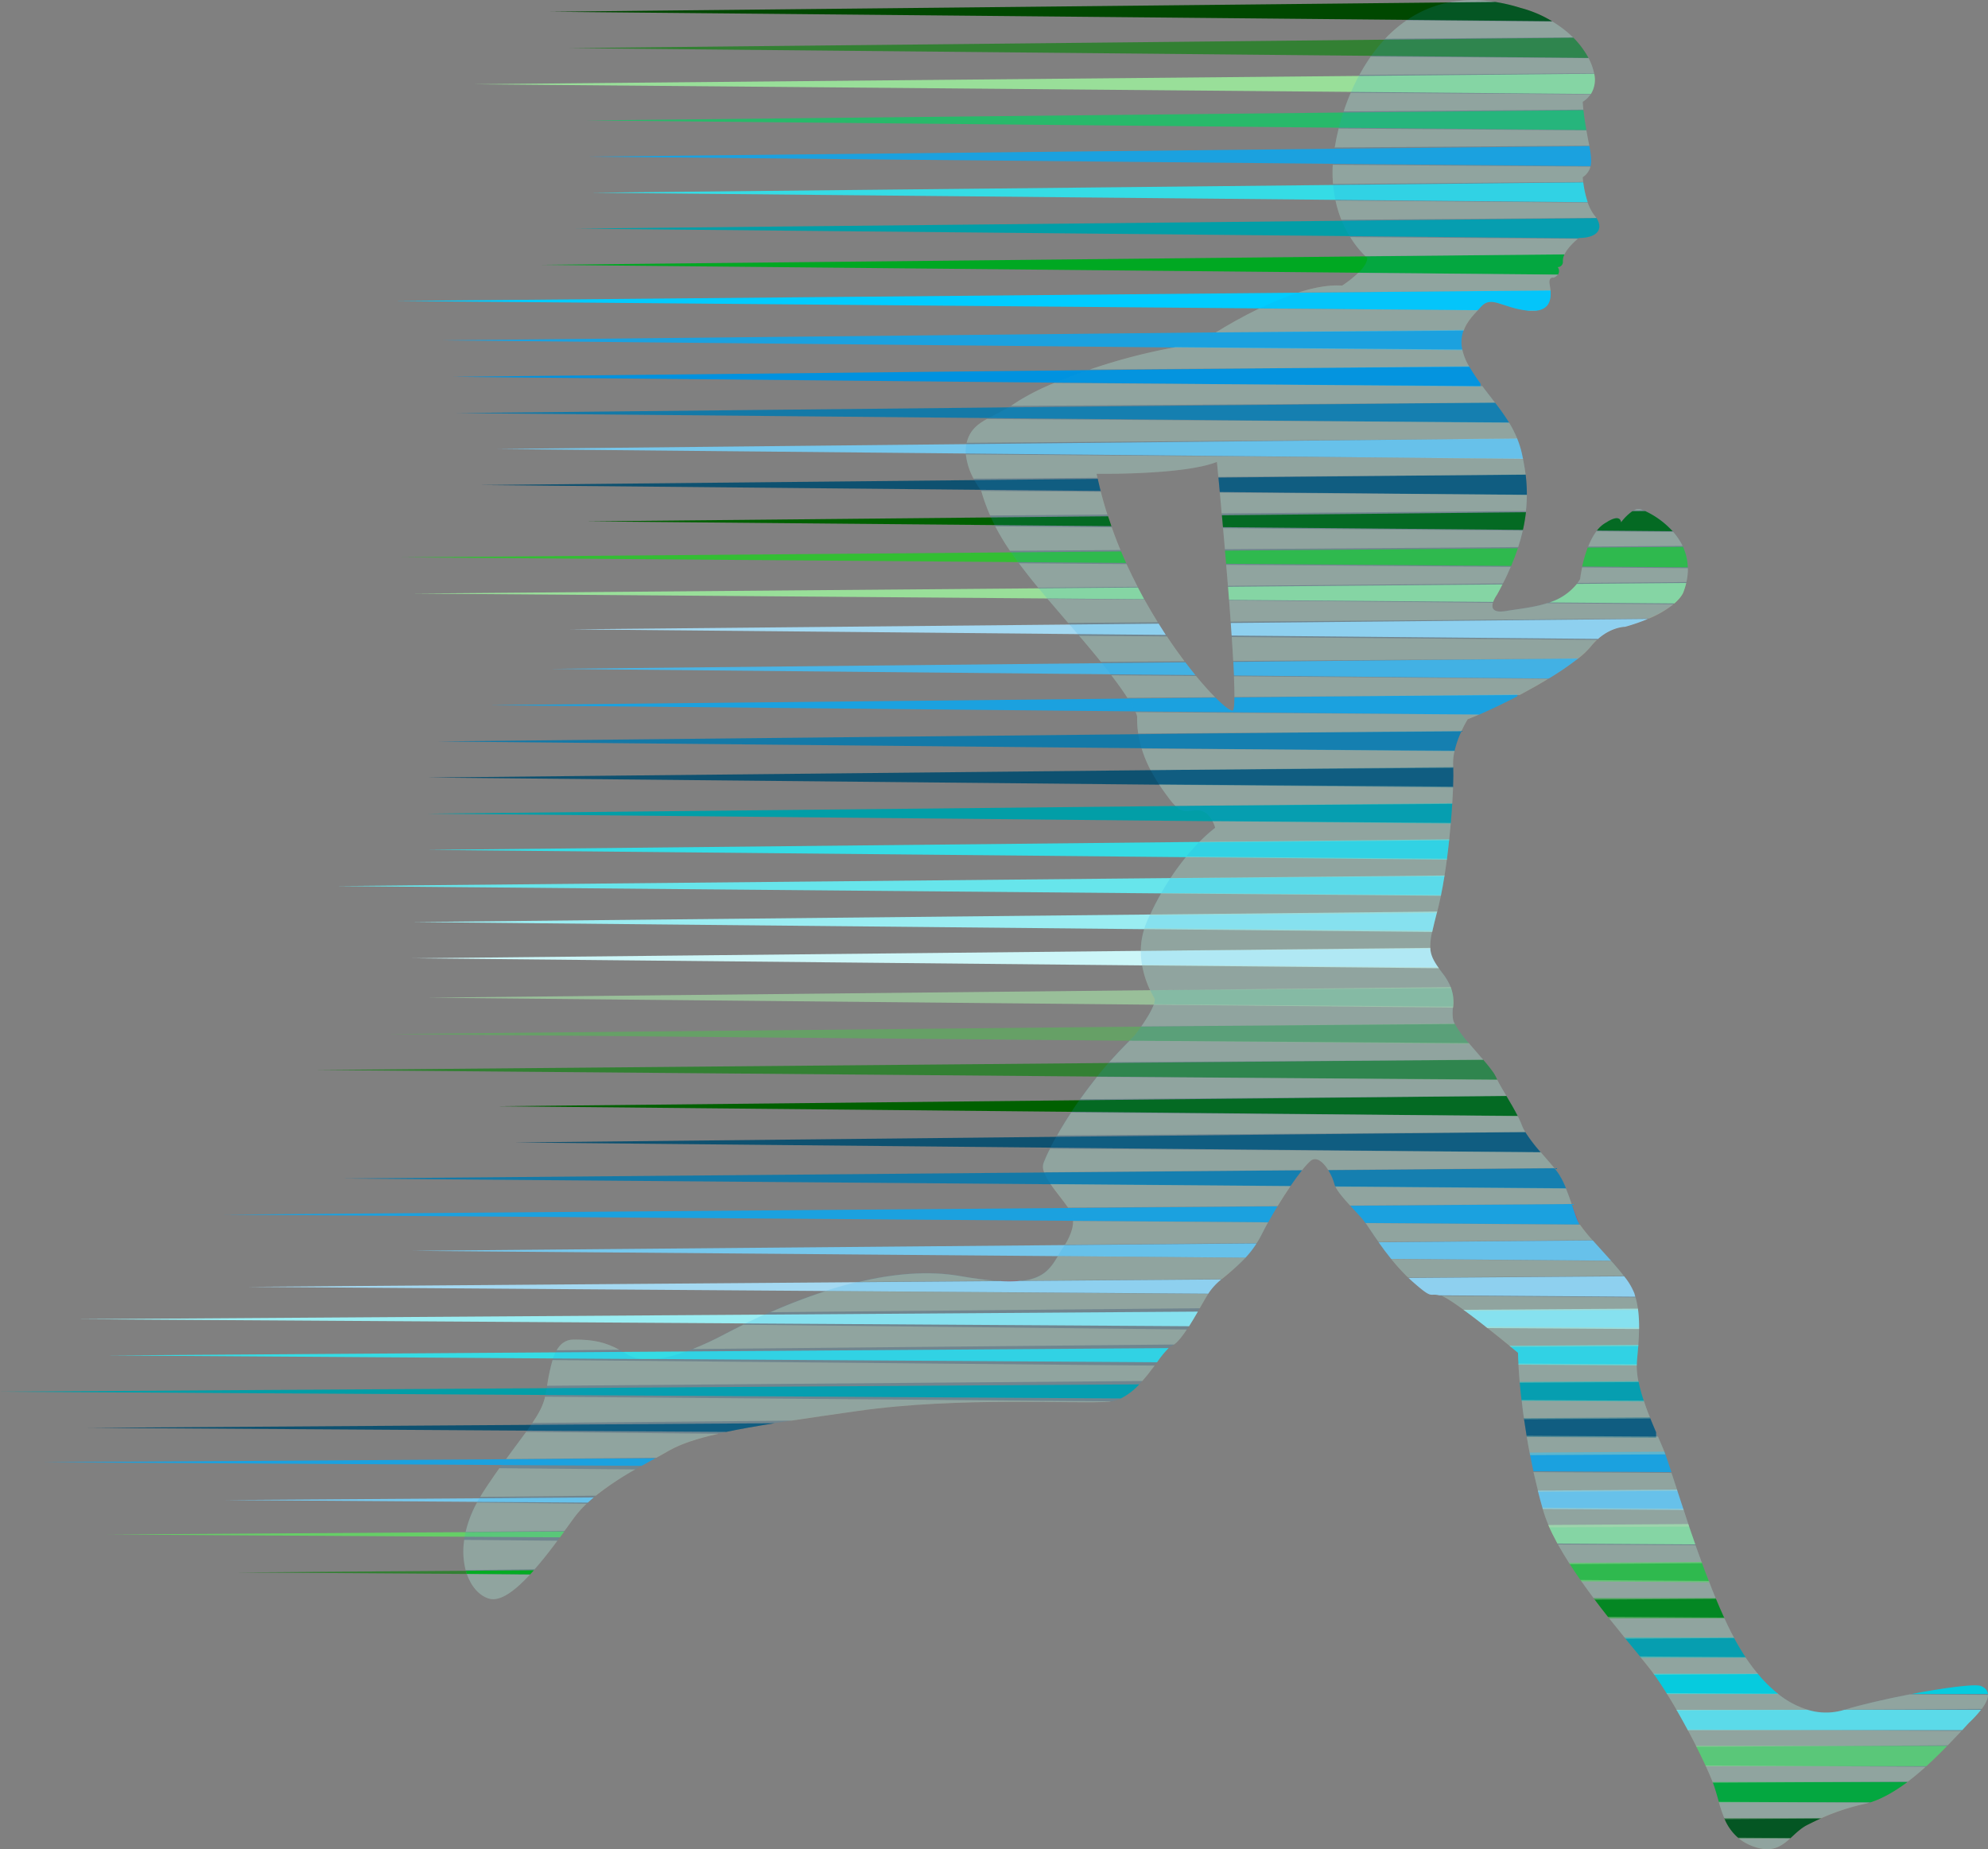 <svg xmlns="http://www.w3.org/2000/svg" viewBox="0 0 836.25 777.81"><rect x="0" y="0" width="836.25" height="777.81" fill="#808080" stroke="none"/><defs><style>.cls-1{isolation:isolate;}.cls-2{fill:#008300;}.cls-3{fill:#029ea7;}.cls-4{fill:#02d3de;}.cls-5{fill:#00a822;}.cls-6{fill:#004800;}.cls-7{fill:#338033;}.cls-8{fill:#99df99;}.cls-9{fill:#28b96a;}.cls-10,.cls-31{fill:#1ba1df;}.cls-11{fill:#35dce5;}.cls-12{fill:#0cf;}.cls-13{fill:#0092df;}.cls-14{fill:#1479a7;}.cls-15{fill:#76c7ec;}.cls-16{fill:#0e5170;}.cls-17{fill:#006000;}.cls-18{fill:#33be33;}.cls-19{fill:#a4d9f2;}.cls-20{fill:#49b4e5;}.cls-21{fill:#67e5eb;}.cls-22{fill:#9aedf2;}.cls-23{fill:#ccf6f8;}.cls-24{fill:#99bf99;}.cls-25{fill:#66a066;}.cls-26{fill:#cb2f60;}.cls-27{fill:#66ce66;}.cls-28{fill:#00ae00;}.cls-29{fill:#e0dcaf;opacity:0.4;mix-blend-mode:multiply;}.cls-30{opacity:0.52;mix-blend-mode:overlay;}.cls-31{opacity:0.3;}</style></defs><title>main screen image</title><g class="cls-1"><g id="opening_screem_image_group" data-name="opening screem image group"><g id="main_screen_image" data-name="main screen image"><path class="cls-2" d="M1129.5,825.76H1081c-2.17-2.75-4.38-5.61-6.57-8.54h51.36C1127,820.14,1128.24,823,1129.5,825.76Z" transform="translate(-404.12 -145.06)"/><path class="cls-3" d="M1138.53,842.32h-44.1c-2-2.49-4.41-5.38-7-8.54h46A99.12,99.12,0,0,0,1138.53,842.32Z" transform="translate(-404.12 -145.06)"/><path class="cls-4" d="M1152.19,857.6h-46.81c-1.92-3.08-3.83-6-5.69-8.54h43.83A58.05,58.05,0,0,0,1152.19,857.6Z" transform="translate(-404.12 -145.06)"/><path class="cls-5" d="M1191,903.13h-63.79c-0.83-2.88-1.6-5.79-2.64-8.54h81.92C1201.58,898.24,1196.25,901.45,1191,903.13Z" transform="translate(-404.12 -145.06)"/><path class="cls-6" d="M1164.45,912.6c-2.87,1.43-5.05,3.69-7.31,5.73h-21.55a21.29,21.29,0,0,1-6.16-8.54h40.87C1168.43,910.63,1166.54,911.55,1164.45,912.6Z" transform="translate(-404.12 -145.06)"/><path class="cls-6" d="M1013.48,146.08l19.66-.2a74.09,74.09,0,0,1,10.62,2.51A50,50,0,0,1,1057,154l-61-.59L635.56,150Z" transform="translate(-404.12 -145.06)"/><path class="cls-7" d="M986.45,161.75l79.52-.82a37,37,0,0,1,6.33,8.49l-91.36-.88L643.35,165.3Z" transform="translate(-404.12 -145.06)"/><path class="cls-8" d="M975.73,177l99-.92a11.43,11.43,0,0,1-1.39,8.51l-100.83-.88-369.34-3.22Z" transform="translate(-404.12 -145.06)"/><path class="cls-9" d="M969.17,192.39l101-1c0.21,1.88.58,4.61,1.23,8.38l-104.09-1-316.69-3.05Z" transform="translate(-404.12 -145.06)"/><path class="cls-10" d="M965.47,207.63l107.22-1.11c0.65,3.39,1,6.14.5,8.43l-108.43-1-314.13-3Z" transform="translate(-404.12 -145.06)"/><path class="cls-11" d="M964.89,222.86l105.23-1.09a41.44,41.44,0,0,0,1.88,8.35l-106.16-1-313.11-3Z" transform="translate(-404.12 -145.06)"/><path class="cls-3" d="M968.57,237.92l107.13-1.11c3.18,5-.21,8.35-7.47,8.35l-0.18.14-96.21-.93-325.46-3.14Z" transform="translate(-404.12 -145.06)"/><path class="cls-5" d="M978.55,252.89l83.68-.86a5.75,5.75,0,0,0-.68,3.15,2.18,2.18,0,0,1-2.22,2.22,2.68,2.68,0,0,1,.13,3.18l-83.94-.81L632,256.46Z" transform="translate(-404.12 -145.06)"/><path class="cls-12" d="M950,268.18l106.34-1c0.3,3.4-.21,7.92-6,8.56l-3.44,0c-11-1.16-15.4-6.62-19.82-1.64-0.42.47-.87,1-1.34,1.46l-91.83-.79-363.56-3.11Z" transform="translate(-404.12 -145.06)"/><path class="cls-10" d="M915.48,284.88l104.38-1.08a14.15,14.15,0,0,0-.58,8.57L897.9,291.21l-308-3Z" transform="translate(-404.12 -145.06)"/><path class="cls-13" d="M861.7,300.76l160.36-1.66h0a84.87,84.87,0,0,0,4.81,7.26v1.31L848,306l-253.43-2.44Z" transform="translate(-404.12 -145.06)"/><path class="cls-14" d="M828.28,316.4l204.69-2a95.14,95.14,0,0,1,6,8.5l-218.82-2-224-2.09Z" transform="translate(-404.12 -145.06)"/><path class="cls-15" d="M810.63,331.87l231.67-2.39a39.12,39.12,0,0,1,2,6.35c0.16,0.74.32,1.49,0.47,2.24L810.4,335.81l-197.2-1.9Z" transform="translate(-404.12 -145.06)"/><path class="cls-16" d="M814,347l51.88-.52q0.56,2.55,1.2,5.07l-50.49-.47-210.5-2Z" transform="translate(-404.12 -145.06)"/><path class="cls-16" d="M1046.39,353.24L917.22,352c-0.21-2.28-.4-4.32-0.56-6.06l129.22-1.3A69.79,69.79,0,0,1,1046.39,353.24Z" transform="translate(-404.12 -145.06)"/><path class="cls-17" d="M821,362.7l49.22-.48q0.68,2.09,1.4,4.14l-49.07-.44-171.88-1.56Z" transform="translate(-404.12 -145.06)"/><path class="cls-17" d="M1079.91,364.75s5.56-3.89,6.12,0a21.44,21.44,0,0,1,4.75-4.68l5.38-.05a36.24,36.24,0,0,1,11.54,8.48l-31.81-.29A12.13,12.13,0,0,1,1079.91,364.75Z" transform="translate(-404.12 -145.06)"/><path class="cls-17" d="M1044.74,367.93l-126.18-1.14c-0.15-1.73-.3-3.41-0.45-5L1046,360.51A70.31,70.31,0,0,1,1044.74,367.93Z" transform="translate(-404.12 -145.06)"/><path class="cls-18" d="M829.4,377.4L875.7,377q1,2.45,2.11,4.84l-45.48-.35-259.19-2Z" transform="translate(-404.12 -145.06)"/><path class="cls-18" d="M1112.07,375.07a22.13,22.13,0,0,1,2,8.61l-44.39-.34a56.33,56.33,0,0,1,2.31-7.94Z" transform="translate(-404.12 -145.06)"/><path class="cls-18" d="M1039.78,383.1l-119.89-.92c-0.16-1.86-.31-3.71-0.47-5.52l123.18-1Q1041.42,379.24,1039.78,383.1Z" transform="translate(-404.12 -145.06)"/><path class="cls-8" d="M841,392.52l41.78-.35c0.87,1.67,1.75,3.32,2.63,4.93l-40.83-.32-267.14-2.07Z" transform="translate(-404.12 -145.06)"/><path class="cls-8" d="M1067.44,390.64l46-.38a30.38,30.38,0,0,1-1.25,4s-0.67,1.93-3.73,4.61l-52.6-.41A24,24,0,0,0,1067.44,390.64Z" transform="translate(-404.12 -145.06)"/><path class="cls-8" d="M1033.75,395.34a12.83,12.83,0,0,0-1.53,2.9l-111.1-.86q-0.22-2.75-.43-5.52l115.45-1C1035.38,392.35,1034.6,393.83,1033.75,395.34Z" transform="translate(-404.12 -145.06)"/><path class="cls-19" d="M854,407.75l37.5-.37c1,1.62,2,3.2,3,4.73l-37.08-.34-213.63-2Z" transform="translate(-404.12 -145.06)"/><path class="cls-19" d="M1087.7,408.69s-5.59,0-11.36,5.1l-154.13-1.41c-0.12-1.73-.24-3.49-0.37-5.28l175.48-1.72A82.14,82.14,0,0,1,1087.7,408.69Z" transform="translate(-404.12 -145.06)"/><path class="cls-20" d="M867.67,424l35.06-.36q2.18,2.87,4.23,5.37l-35.64-.34-235.65-2.27Z" transform="translate(-404.12 -145.06)"/><path class="cls-20" d="M1068,422a125,125,0,0,1-12.39,8.46l-132.4-1.27c-0.08-1.8-.17-3.71-0.28-5.73L1068,422v0Z" transform="translate(-404.12 -145.06)"/><path class="cls-10" d="M878.57,438.89l36.86-.38c3.84,3.84,6.53,5.78,7.27,5.4,0.44-.22.65-2.21,0.68-5.49l119-1.23v0.74c-5.45,2.86-11,5.52-16.12,7.73l-144.59-1.39-271.58-2.62Z" transform="translate(-404.12 -145.06)"/><path class="cls-14" d="M882.94,453.87l136-1.4a42.11,42.11,0,0,0-3,8.57l-131.65-1.27-296.08-2.85Z" transform="translate(-404.12 -145.06)"/><path class="cls-16" d="M888.14,469l127.28-1.31c0.09,2,.07,5-0.07,8.61l-123.61-1.19-307.88-3Z" transform="translate(-404.12 -145.06)"/><path class="cls-3" d="M898.58,484.07l116.43-1.2c-0.17,2.71-.38,5.61-0.64,8.6l-100.17-1-330.34-3.18Z" transform="translate(-404.12 -145.06)"/><path class="cls-11" d="M908.67,499.17l105.07-1.08c-0.3,2.85-.63,5.73-1,8.57l-109.79-1.06-319.08-3.07Z" transform="translate(-404.12 -145.06)"/><path class="cls-21" d="M896.49,514.39l115.28-1.09c-0.47,3-1,5.87-1.54,8.53l-117.68-1-347-3.07Z" transform="translate(-404.12 -145.06)"/><path class="cls-22" d="M887.93,529.71l120.73-1.25c-0.88,3.49-1.6,6.27-2.1,8.59l-121.15-1.17-307.92-3Z" transform="translate(-404.12 -145.06)"/><path class="cls-23" d="M884,545l121.75-1.26c0.14,2.91,1.24,5.24,3.63,8.58l-124.84-1.2-307.06-3Z" transform="translate(-404.12 -145.06)"/><path class="cls-24" d="M887.93,561.56l126.44-1.3a17.49,17.49,0,0,1,1,8.6l-125.89-1.21L583.87,564.7Z" transform="translate(-404.12 -145.06)"/><path class="cls-25" d="M884.17,576.88L1016,575.59a47.83,47.83,0,0,0,6.18,8.52l-143-1.3L567.37,580Z" transform="translate(-404.12 -145.06)"/><path class="cls-7" d="M870.48,592.17L1028,590.76c2.45,2.86,4.5,5.4,5.23,7,0.18,0.41.44,0.9,0.67,1.36v0.17l-168.21-1.41-329.08-2.76Z" transform="translate(-404.12 -145.06)"/><path class="cls-17" d="M858.19,607.84L1037.76,606c1.68,2.83,3.43,5.79,4.81,8.51l-187.69-1.81-241.44-2.33Z" transform="translate(-404.12 -145.06)"/><path class="cls-16" d="M848.46,623.22l197.26-2a68.26,68.26,0,0,0,6.53,8.55l-206.22-2-225.56-2.17Z" transform="translate(-404.12 -145.06)"/><path class="cls-14" d="M843.34,638.22l108.47-.94c-1.46,1.83-3.12,4.11-4.9,6.7l-100.82-.81L548,640.77Z" transform="translate(-404.12 -145.06)"/><path class="cls-14" d="M1059.89,639a33.42,33.42,0,0,1,3,6l-97-.78a6.9,6.9,0,0,1-.5-1.29,21,21,0,0,0-2.53-5.66l95.13-.82C1058.71,637.31,1059.38,638.19,1059.89,639Z" transform="translate(-404.12 -145.06)"/><path class="cls-26" d="M1068.29,659.6a8.21,8.21,0,0,1-.61-1.18c-0.8-2-1.59-4.41-2.44-6.92" transform="translate(-404.12 -145.06)"/><path class="cls-10" d="M853.47,653.16l88-.69c-1.32,2.17-2.62,4.42-3.87,6.68l-82.07-.6-357.17-2.61Z" transform="translate(-404.12 -145.06)"/><path class="cls-10" d="M1067.68,658.42a8.21,8.21,0,0,0,.61,1.18v0.5l-89.83-.65-0.33-.47c-1.22-1.71-3.61-4.16-6-6.75l93.11-.73C1066.08,654,1066.88,656.43,1067.68,658.42Z" transform="translate(-404.12 -145.06)"/><path class="cls-15" d="M852,668.76l80.7-.71a41.2,41.2,0,0,1-4.66,6l-79-.65-271.63-2.23Z" transform="translate(-404.12 -145.06)"/><path class="cls-15" d="M1081.81,675.33l-92.51-.76c-1.94-2.39-3.71-4.77-5.26-7l90.07-.79C1076.49,669.46,1079.21,672.4,1081.81,675.33Z" transform="translate(-404.12 -145.06)"/><path class="cls-26" d="M824.91,683.91l8.17-.06A56.88,56.88,0,0,1,824.91,683.91Z" transform="translate(-404.12 -145.06)"/><path class="cls-19" d="M764.82,684.37l60.1-.46a56.88,56.88,0,0,0,8.17-.06l84.77-.65A25.93,25.93,0,0,0,912.5,689l-0.12.2L751.6,688.07,508,686.33Z" transform="translate(-404.12 -145.06)"/><path class="cls-19" d="M1091.59,689c0.16,0.49.28,1,.42,1.48l-82.44-.59c-4.47-1.06-2.47,2-11.41-5.9-0.52-.45-1-0.93-1.53-1.41l90.68-.69A27.41,27.41,0,0,1,1091.59,689Z" transform="translate(-404.12 -145.06)"/><path class="cls-22" d="M725.92,698L908,696.74c-1.2,2.08-2.45,4.19-3.7,6.15l-186.37-1.18-281.44-1.78Z" transform="translate(-404.12 -145.06)"/><path class="cls-22" d="M1093.59,704.08l-63.75-.4c-3.34-2.63-6.9-5.37-10.09-7.7l73.36-.5A55.21,55.21,0,0,1,1093.59,704.08Z" transform="translate(-404.12 -145.06)"/><path class="cls-11" d="M637.78,713.88l28.47-.2,26.64-.18,202.78-1.41a43.52,43.52,0,0,0-4.83,5.95l-210.57-1.36-6.57,0-36.94-.24L449,715.18Z" transform="translate(-404.12 -145.06)"/><path class="cls-11" d="M1092.71,717.38c-0.06.64-.09,1.3-0.09,2l-49.73-.32c-0.09-1.67-.19-3.36-0.23-5,0,0-1.38-1.15-3.57-2.94l54.21-.38C1093.13,712.86,1092.94,715.06,1092.71,717.38Z" transform="translate(-404.12 -145.06)"/><path class="cls-3" d="M634.08,728.95l249.26-1.61a27.22,27.22,0,0,1-7.74,5.92L633.54,731.8l-229.42-1.38Z" transform="translate(-404.12 -145.06)"/><path class="cls-3" d="M1095.68,734.58l-51.49-.31q-0.47-4-.8-8l49.93-.32A68.44,68.44,0,0,0,1095.68,734.58Z" transform="translate(-404.12 -145.06)"/><path class="cls-16" d="M627.53,744.37L730,743.68c-7.72,1.23-14.46,2.41-20.33,3.65l-83.86-.53-185.05-1.17Z" transform="translate(-404.12 -145.06)"/><path class="cls-16" d="M1100.76,747.49v2.31l-54.4-.34q-0.67-4-1.23-7.91l53-.36C1099,743.38,1099.9,745.49,1100.76,747.49Z" transform="translate(-404.12 -145.06)"/><path class="cls-10" d="M616.92,758.83l62.84-.41c-1.87,1-3.8,2.09-5.75,3.19l-58.84-.35-193.28-1.17Z" transform="translate(-404.12 -145.06)"/><path class="cls-10" d="M1107.17,764.23l-58-.35q-0.86-3.91-1.6-7.84l56.7-.37C1105,757.69,1106,760.63,1107.17,764.23Z" transform="translate(-404.12 -145.06)"/><path class="cls-15" d="M605.75,775.26l48.08-.35q-1.27,1.06-2.45,2.16l-46.48-.32L498.35,776Z" transform="translate(-404.12 -145.06)"/><path class="cls-15" d="M1112.35,780.19l-59.25-.4Q1052,776,1051,772l58.52-.42C1110.43,774.29,1111.36,777.17,1112.35,780.19Z" transform="translate(-404.12 -145.06)"/><path class="cls-27" d="M600,789.5l41.48-.28-1.8,2.46-40.07-.25L449,790.5Z" transform="translate(-404.12 -145.06)"/><path class="cls-8" d="M1117.25,794.66l-58-.36c-1.46-2.67-2.76-5.29-3.84-7.82l58.86-.39C1115.25,788.87,1116.23,791.74,1117.25,794.66Z" transform="translate(-404.12 -145.06)"/><path class="cls-7" d="M503.81,806.44l96.26-.69c0.13,0.45.27,0.9,0.42,1.34Z" transform="translate(-404.12 -145.06)"/><path class="cls-28" d="M627.14,807.26l-26.65-.18c-0.15-.43-0.29-0.88-0.42-1.34l28.62-.21Q627.92,806.42,627.14,807.26Z" transform="translate(-404.12 -145.06)"/><path class="cls-18" d="M1119.88,802c1,2.86,2.13,5.73,3.24,8.58l-53.76-.36c-1.82-2.59-3.59-5.21-5.25-7.82Z" transform="translate(-404.12 -145.06)"/><path class="cls-21" d="M1180,864.21h57.43a48.43,48.43,0,0,1-5.15,5.56s-1,1.11-2.75,3H1114.09c-1.52-2.83-3.11-5.71-4.75-8.54h55.19A26.3,26.3,0,0,0,1180,864.21Z" transform="translate(-404.12 -145.06)"/><path class="cls-27" d="M1220.07,882.56c-1.64,1.64-3.55,3.48-5.64,5.38h-92.75c-1.18-2.57-2.58-5.46-4.14-8.54H1223.2Q1221.72,880.91,1220.07,882.56Z" transform="translate(-404.12 -145.06)"/><path class="cls-4" d="M1237.31,854.2c1.75,0.65,2.88,1.75,3,3.4h-32.15C1221.85,855,1234.79,853.25,1237.31,854.2Z" transform="translate(-404.12 -145.06)"/><path class="cls-29" d="M751.53,688.09l160.77,1.24c-1.07,1.75-2.26,3.84-3.51,6L728.22,697A241.79,241.79,0,0,1,751.53,688.09Z" transform="translate(-404.12 -145.06)"/><path class="cls-29" d="M875.45,376.4l-46.49.34a99.87,99.87,0,0,1-6.18-10.29l49,0.4Q873.49,371.73,875.45,376.4Z" transform="translate(-404.12 -145.06)"/><path class="cls-29" d="M1068.79,388.66s0.24-2,.85-4.95l44.49,0.33a24.65,24.65,0,0,1-.62,5.83l-45.82.4C1068.08,389.75,1068.45,389.23,1068.79,388.66Z" transform="translate(-404.12 -145.06)"/><path class="cls-29" d="M870.79,734.62c-12.79,1.11-62.85-2.23-105.68,3.89-10.46,1.49-19.76,2.82-28.07,4.08l-109,1c2.64-3.89,4.46-7.23,5.27-10.68,0-.12.05-0.25,0.08-0.37l238.08,1.94C871.23,734.55,871,734.6,870.79,734.62Z" transform="translate(-404.12 -145.06)"/><path class="cls-29" d="M869.94,361.47l-49.33.4a79.15,79.15,0,0,1-3.73-10.33l50.3,0.36Q868.43,356.75,869.94,361.47Z" transform="translate(-404.12 -145.06)"/><path class="cls-29" d="M917.24,352.25l129.15,0.91A65.8,65.8,0,0,1,1046,360l-128,1C917.76,357.86,917.49,354.9,917.24,352.25Z" transform="translate(-404.12 -145.06)"/><path class="cls-29" d="M916,339.35c-13.9,5.56-50.61,5-50.61,5,0.11,0.56.25,1.11,0.37,1.66l-52.11.37a27.5,27.5,0,0,1-3.25-10.21l234.34,1.75c0.45,2.2.84,4.47,1.13,6.82l-129.26.92C916.25,341.69,916,339.35,916,339.35Z" transform="translate(-404.12 -145.06)"/><path class="cls-29" d="M708.93,706.25c2.35-1.24,5-2.58,7.83-4l186.6,2c-1.88,2.84-3.73,5.18-5.35,6.33L695.5,712.49A137.41,137.41,0,0,0,708.93,706.25Z" transform="translate(-404.12 -145.06)"/><path class="cls-29" d="M1075.65,368.52l32.3,0.26a26.61,26.61,0,0,1,3.95,5.89l-39.69.29A28,28,0,0,1,1075.65,368.52Z" transform="translate(-404.12 -145.06)"/><path class="cls-29" d="M636.55,717.12l253.26,2.32c-1.56,2.11-3.29,4.35-5.19,6.49l-250.37,2A84.81,84.81,0,0,1,636.55,717.12Z" transform="translate(-404.12 -145.06)"/><path class="cls-29" d="M685.57,755.2c-1.69,1-3.5,2-5.35,3l-63.22.56c3.25-4.47,6.08-8.18,8.44-11.43l80.94,0.78C697.42,750.11,690.61,752.35,685.57,755.2Z" transform="translate(-404.12 -145.06)"/><path class="cls-29" d="M885.55,535.48l121.13,1a25.74,25.74,0,0,0-.89,7.59L884,545.07A30.7,30.7,0,0,1,885.55,535.48Z" transform="translate(-404.12 -145.06)"/><path class="cls-29" d="M882.67,391.87l-41.86.36c-3-3.57-5.65-7-8.1-10.25L878,382.32Q880.27,387.24,882.67,391.87Z" transform="translate(-404.12 -145.06)"/><path class="cls-29" d="M884.51,550.89l124.56,1c0.55,0.79,1.16,1.63,1.87,2.56a23.83,23.83,0,0,1,3.58,6.21l-126.61.91A41.86,41.86,0,0,1,884.51,550.89Z" transform="translate(-404.12 -145.06)"/><path class="cls-29" d="M892.64,520.65l117.66,0.86c-0.33,1.59-.67,3.11-1,4.54-0.26,1-.51,2-0.75,3l-120.75,1C889.17,527,890.8,523.84,892.64,520.65Z" transform="translate(-404.12 -145.06)"/><path class="cls-29" d="M903.15,505.33l109.63,0.9c-0.33,2.52-.68,5-1.06,7.4l-115.29.84A110.16,110.16,0,0,1,903.15,505.33Z" transform="translate(-404.12 -145.06)"/><path class="cls-29" d="M889.5,567.45l125.85,1a19.07,19.07,0,0,0,0,5.4,8.06,8.06,0,0,0,.76,1.94l-131.91,1C886.3,573.79,888.63,570,889.5,567.45Z" transform="translate(-404.12 -145.06)"/><path class="cls-29" d="M807.94,681.78c5.85,1,10.76,1.66,14.93,2l-57.39.45C779.65,680.88,794.38,679.41,807.94,681.78Z" transform="translate(-404.12 -145.06)"/><path class="cls-29" d="M854.71,613l187.79,1.4a37.53,37.53,0,0,1,1.82,4,16.8,16.8,0,0,0,1.41,2.82l-196.91,1.39C850.45,619.71,852.41,616.46,854.71,613Z" transform="translate(-404.12 -145.06)"/><path class="cls-29" d="M921.13,397.57l111,1c-0.64,2.15-.17,4.43,5.52,3.48,5.15-.86,11.46-1.43,17.3-3.29l53.1,0.46a41.57,41.57,0,0,1-10.3,6L921.8,406.55C921.59,403.61,921.37,400.6,921.13,397.57Z" transform="translate(-404.12 -145.06)"/><path class="cls-29" d="M865.57,598l168.3,1.12c1,2,2.42,4.37,3.94,6.93l-179.33,1.34C860.62,604.4,863,601.25,865.57,598Z" transform="translate(-404.12 -145.06)"/><path class="cls-29" d="M879.28,582.79l142.7,1c2,2.38,4.18,4.82,6.09,7.06l-157.38,1C873.36,588.88,876.22,585.83,879.28,582.79Z" transform="translate(-404.12 -145.06)"/><path class="cls-29" d="M922.25,413l153.68,1.19a26.16,26.16,0,0,0-2.69,2.88,34.31,34.31,0,0,1-5.28,5l-145.09,1C922.69,419.9,922.49,416.51,922.25,413Z" transform="translate(-404.12 -145.06)"/><path class="cls-29" d="M645.53,783.56L641.58,789l-41.58.39a48.59,48.59,0,0,1,4.77-12.35l46.12,0.5A44.39,44.39,0,0,0,645.53,783.56Z" transform="translate(-404.12 -145.06)"/><path class="cls-29" d="M923.18,429.49l132.22,1.08c-3.78,2.3-7.86,4.61-12,6.81l-120,.87C923.39,435.92,923.32,432.95,923.18,429.49Z" transform="translate(-404.12 -145.06)"/><path class="cls-29" d="M654.78,774.15l-48.66.53c0.34-.56.67-1.13,1-1.69,2.51-3.86,4.86-7.29,7.06-10.39l57.18,0.51A127.84,127.84,0,0,0,654.78,774.15Z" transform="translate(-404.12 -145.06)"/><path class="cls-29" d="M884.36,459.94L1016,460.81a22.47,22.47,0,0,0-.61,6.27q0,0.43,0,.93l-127.3.95A54.7,54.7,0,0,1,884.36,459.94Z" transform="translate(-404.12 -145.06)"/><path class="cls-29" d="M896.37,481.55c-1.41-1.84-3-4-4.68-6.54l123.67,0.92c-0.08,2.2-.2,4.65-0.37,7.26L898.52,484A23.32,23.32,0,0,1,896.37,481.55Z" transform="translate(-404.12 -145.06)"/><path class="cls-29" d="M915.28,493.23a13.89,13.89,0,0,0-1.11-2.78l100.22,0.71c-0.21,2.4-.44,4.87-0.71,7.35l-105.23.86A69.75,69.75,0,0,1,915.28,493.23Z" transform="translate(-404.12 -145.06)"/><path class="cls-29" d="M609.93,817.49c-4-1.11-7.52-4.87-9.43-10.39l26.5,0.31C620.84,814.06,614.64,818.8,609.93,817.49Z" transform="translate(-404.12 -145.06)"/><path class="cls-29" d="M629,805.12l-29,.35a32,32,0,0,1-.61-12.72l39.2,0.36C635.62,797.12,632.36,801.32,629,805.12Z" transform="translate(-404.12 -145.06)"/><path class="cls-29" d="M882.47,446.51a7.53,7.53,0,0,0-.68-1.92l144.54,1c-1.65.71-3.26,1.38-4.81,2a48.32,48.32,0,0,0-2.69,5.1l-135.92.9A37.74,37.74,0,0,1,882.47,446.51Z" transform="translate(-404.12 -145.06)"/><path class="cls-29" d="M902.37,423.2l-35.16.25c-2.33-2.9-5-6.13-8.1-9.76L858,412.46,895,412.74C897.47,416.53,900,420,902.37,423.2Z" transform="translate(-404.12 -145.06)"/><path class="cls-29" d="M967.22,199.12l104.22,0.78,0.13,0.77c0.36,2.07.75,3.94,1.08,5.66l-107.09.76C966,204.52,966.53,201.85,967.22,199.12Z" transform="translate(-404.12 -145.06)"/><path class="cls-29" d="M1132.2,831.39c0.46,0.92.94,1.78,1.42,2.67l-45.73.26c-2.33-2.86-4.84-6-7.4-9.21l48.86,0.31C1130.28,827.46,1131.23,829.47,1132.2,831.39Z" transform="translate(-404.12 -145.06)"/><path class="cls-29" d="M980.72,168.85l91.62,0.66a23.55,23.55,0,0,1,2.33,6.39l-98.7.66A79,79,0,0,1,980.72,168.85Z" transform="translate(-404.12 -145.06)"/><path class="cls-29" d="M972.3,184.07l100.9,0.67a11.12,11.12,0,0,1-3.3,3.14s0,1,.26,3.29l-100.83.75C970.2,189.3,971.18,186.68,972.3,184.07Z" transform="translate(-404.12 -145.06)"/><path class="cls-29" d="M964.74,214.36l108.4,0.77a7.6,7.6,0,0,1-3.24,4.46s0,0.78.19,2l-105.24.86A58,58,0,0,1,964.74,214.36Z" transform="translate(-404.12 -145.06)"/><path class="cls-29" d="M1143.66,849.21l-43.68.25c-0.77-1.07-1.53-2.1-2.27-3-1.06-1.36-2.34-2.94-3.77-4.69l44.39,0.3A79.31,79.31,0,0,0,1143.66,849.21Z" transform="translate(-404.12 -145.06)"/><path class="cls-29" d="M972.09,244.78l95.76,0.7c-1.09.9-4.25,3.67-5.64,6.61l-83.73.73A41,41,0,0,1,972.09,244.78Z" transform="translate(-404.12 -145.06)"/><path class="cls-29" d="M1125.93,817.56l-51,.32c-2-2.71-4.05-5.47-6-8.26l54,0.4C1123.89,812.57,1124.9,815.09,1125.93,817.56Z" transform="translate(-404.12 -145.06)"/><path class="cls-29" d="M1114.68,787.17l-58.77.34a55.5,55.5,0,0,1-2.69-7.28c-0.09-.33-0.17-0.67-0.26-1l59.22,0.41C1113,782.06,1113.8,784.58,1114.68,787.17Z" transform="translate(-404.12 -145.06)"/><path class="cls-29" d="M965.9,229.4L1072,230.27a19,19,0,0,0,2.86,5.44c0.27,0.34.52,0.68,0.73,1l-107.24.78A50.45,50.45,0,0,1,965.9,229.4Z" transform="translate(-404.12 -145.06)"/><path class="cls-29" d="M1120.08,802.55l-55.62.42c-1.79-2.79-3.46-5.57-5-8.3l57.88,0.34C1118.24,797.5,1119.15,800,1120.08,802.55Z" transform="translate(-404.12 -145.06)"/><path class="cls-29" d="M1032.73,145.82L1014,146A55,55,0,0,1,1032.73,145.82Z" transform="translate(-404.12 -145.06)"/><path class="cls-29" d="M1206.64,894.44l-82,.46c-0.08-.22-0.15-0.44-0.24-0.66-0.69-1.78-1.67-4-2.86-6.61l92.62,0.55C1211.86,890.27,1209.32,892.42,1206.64,894.44Z" transform="translate(-404.12 -145.06)"/><path class="cls-29" d="M995.77,153.64l61.41,0.5a50.79,50.79,0,0,1,6,4.26c0.88,0.73,1.75,1.54,2.59,2.38l-79,.57A55.94,55.94,0,0,1,995.77,153.64Z" transform="translate(-404.12 -145.06)"/><path class="cls-29" d="M1207.37,857.75l33,0.19c0,1.51-.79,3.45-2.63,5.92l-57.52.29C1187,862.06,1197.32,859.69,1207.37,857.75Z" transform="translate(-404.12 -145.06)"/><path class="cls-29" d="M1141.09,921.5a20.4,20.4,0,0,1-5.92-3.49l22.15,0.15C1153.39,921.74,1149.31,924.71,1141.09,921.5Z" transform="translate(-404.12 -145.06)"/><path class="cls-29" d="M1188.93,903.7a94.37,94.37,0,0,0-19,6.26l-40.29.27a56.93,56.93,0,0,1-2.52-7.32l63.34,0.35C1189.95,903.42,1189.44,903.58,1188.93,903.7Z" transform="translate(-404.12 -145.06)"/><path class="cls-29" d="M1223.44,879.16l-105.68.64c-1.18-2.35-2.46-4.8-3.79-7.29l115.28,0.59C1227.75,874.69,1225.77,876.77,1223.44,879.16Z" transform="translate(-404.12 -145.06)"/><path class="cls-29" d="M968.67,265.19a47.11,47.11,0,0,0,6.81-5.38l84,0.73a4.33,4.33,0,0,1-1.83,1.31s-2.23-.56-1.67,2.78c0.12,0.69.27,1.63,0.36,2.65l-106.13.82C956.76,266,963.16,264.79,968.67,265.19Z" transform="translate(-404.12 -145.06)"/><path class="cls-29" d="M1164.66,864.24l-55.13.28c-1.45-2.52-2.93-5-4.42-7.35l46.86,0.27A37.41,37.41,0,0,0,1164.66,864.24Z" transform="translate(-404.12 -145.06)"/><path class="cls-29" d="M1093.82,359.19a8,8,0,0,1,1.39.43l-3.67,0A3.83,3.83,0,0,1,1093.82,359.19Z" transform="translate(-404.12 -145.06)"/><path class="cls-29" d="M1047.1,275.76l-0.49-.06,4.14,0A15,15,0,0,1,1047.1,275.76Z" transform="translate(-404.12 -145.06)"/><path class="cls-29" d="M849.13,673.39l78.94,0.68a110.46,110.46,0,0,1-10,9l-83.46.65C843.25,682.51,846.06,678.52,849.13,673.39Z" transform="translate(-404.12 -145.06)"/><path class="cls-29" d="M1109.73,772.14l-58.55.4q-1-4.11-2-8.29l58.06,0.32C1108,766.86,1108.85,769.4,1109.73,772.14Z" transform="translate(-404.12 -145.06)"/><path class="cls-29" d="M1065.23,651.47l-93.18.68c-2.58-2.79-5.14-5.73-6.25-8.08l97,0.79C1063.69,647,1064.48,649.26,1065.23,651.47Z" transform="translate(-404.12 -145.06)"/><path class="cls-29" d="M918.6,367.24l126.07,1c-0.5,2.22-1.15,4.53-1.92,6.92l-123.38.9C919.11,373,918.85,370.08,918.6,367.24Z" transform="translate(-404.12 -145.06)"/><path class="cls-29" d="M846,643.09L947,643.92c-1.76,2.58-3.61,5.43-5.45,8.45l-88.14.64C851.32,650,848.33,646.44,846,643.09Z" transform="translate(-404.12 -145.06)"/><path class="cls-29" d="M1074,666.66l-90,.78c-2.38-3.36-4.24-6.23-5.43-7.94l90.17,0.66A65.26,65.26,0,0,0,1074,666.66Z" transform="translate(-404.12 -145.06)"/><path class="cls-29" d="M645.53,708.48c8.49,0,13.39,1.22,19.09,4.3l-26.37.24C639.82,710.28,642.07,708.48,645.53,708.48Z" transform="translate(-404.12 -145.06)"/><path class="cls-29" d="M855.52,658.61l82,0.6c-1,1.78-1.92,3.57-2.81,5.33-0.6,1.2-1.24,2.3-1.91,3.35l-80.69.7C853.58,666.25,855.6,662.28,855.52,658.61Z" transform="translate(-404.12 -145.06)"/><path class="cls-29" d="M1087.17,681.73l-90.73.7a84.27,84.27,0,0,1-7.11-7.82l92.54,0.8C1083.78,677.56,1085.61,679.7,1087.17,681.73Z" transform="translate(-404.12 -145.06)"/><path class="cls-29" d="M891.14,406.79l-37.71.29c-3.1-3.6-6-7-8.71-10.18l40.82,0.35C887.38,400.58,889.26,403.75,891.14,406.79Z" transform="translate(-404.12 -145.06)"/><path class="cls-29" d="M915.24,438.32l-36.87.27c-1.57-2.44-3.75-5.56-6.77-9.51l35.62,0.29C910.2,433,912.92,436,915.24,438.32Z" transform="translate(-404.12 -145.06)"/><path class="cls-29" d="M843,634.5a54.73,54.73,0,0,1,2.83-6.31l206.37,1.46c2.07,2.41,4.14,4.73,5.76,6.72l-95.15.78c-2.09-3.3-5-5.88-7.46-3.76a30.88,30.88,0,0,0-3.48,3.85l-108.54.89A5.57,5.57,0,0,1,843,634.5Z" transform="translate(-404.12 -145.06)"/><path class="cls-29" d="M898.68,291.07l120.55,1a23.54,23.54,0,0,0,2.85,7.06l0.13,0.21-159.67,1.15A246.07,246.07,0,0,1,898.68,291.07Z" transform="translate(-404.12 -145.06)"/><path class="cls-29" d="M919.92,382.62l119.68,0.87c-1,2.28-2,4.61-3.29,7l-115.67,1C920.42,388.55,920.17,385.57,919.92,382.62Z" transform="translate(-404.12 -145.06)"/><path class="cls-29" d="M933.79,274.82l92,0.71c-2.17,2.33-4.7,5.06-6,8.6l-104.26.75C920.16,282,926.63,278.28,933.79,274.82Z" transform="translate(-404.12 -145.06)"/><path class="cls-29" d="M1103.83,754.64c0.25,0.59.52,1.32,0.82,2.15l-56.9.32q-0.8-4.08-1.48-8.15l55.27,0.33C1102.38,751.23,1103.17,753,1103.83,754.64Z" transform="translate(-404.12 -145.06)"/><path class="cls-29" d="M831.85,314.14a97.24,97.24,0,0,1,15.8-8l180,1.3c1.78,2.39,3.6,4.69,5.36,7l-203.67,1.35C830.17,315.25,831,314.72,831.85,314.14Z" transform="translate(-404.12 -145.06)"/><path class="cls-29" d="M1098.33,741.69l-53.13.32q-0.59-4.08-1-8.09l51.39,0.26C1096.38,736.71,1097.34,739.24,1098.33,741.69Z" transform="translate(-404.12 -145.06)"/><path class="cls-29" d="M1093.17,696.06l-72.74.41c-4.45-3.27-8.29-5.83-10-6.36l-0.13,0,81.82,0.63A39.08,39.08,0,0,1,1093.17,696.06Z" transform="translate(-404.12 -145.06)"/><path class="cls-29" d="M1093.25,711.27l-53.58.31c-2.55-2.09-6.45-5.25-10.62-8.53l64.55,0.44C1093.59,706,1093.46,708.56,1093.25,711.27Z" transform="translate(-404.12 -145.06)"/><path class="cls-29" d="M819.27,321.28l219.6,1.46a47,47,0,0,1,3.48,6.85l-231.62,1.73C812,326.17,815,323.67,819.27,321.28Z" transform="translate(-404.12 -145.06)"/><path class="cls-29" d="M1093.39,726.38l-50,.26q-0.35-4.11-.55-8.05l49.77,0.29A33.17,33.17,0,0,0,1093.39,726.38Z" transform="translate(-404.12 -145.06)"/><g class="cls-30"><path class="cls-31" d="M609.93,817.49c10,2.78,26.7-21.69,35.59-33.93s27.25-21.14,40-28.37,36.71-10.57,79.54-16.69,92.88-2.78,105.68-3.89,21.69-21.69,26.14-23.36S908,696.24,912.5,689s15.57-11.12,22.25-24.47,16.68-27.81,20.58-31.15,8.9,5,10,9.46,10,12.24,12.79,16.13,10.57,16.69,20,25,6.67,4.45,12.24,6.12S1042.65,714,1042.65,714c0.56,20,4.45,44.49,10.57,66.18s34.48,53.39,44.5,66.19,22.8,37.82,26.7,47.83,3.89,22.25,16.68,27.26,15.57-5,23.36-8.9a94.89,94.89,0,0,1,24.47-8.9c11.68-2.78,23.92-13.9,31.15-21.13s12.24-12.79,12.24-12.79c10-9.46,9.46-13.9,5-15.57s-41.16,5-57.29,10-34.48-6.12-47.83-32.82-24.47-67.3-28.37-76.75-12.24-26.14-11.12-37.26,1.67-20-1.11-28.37-21.69-25-23.92-30.59-4.45-14.46-7.79-19.47-13.35-14.46-15.57-20.58-8.9-15.58-11.12-20.58-16.69-18.35-17.8-23.91,2.78-10-4.45-19.47-6.12-10.57-1.67-28.37,6.68-50.06,6.12-59,6.12-19.47,6.12-19.47c18.35-7.23,45.05-22.25,51.73-30.59s14.46-8.34,14.46-8.34c21.69-6.12,24.47-14.46,24.47-14.46,8.9-22.8-15-34.48-18.35-35s-7.79,5.56-7.79,5.56c-0.56-3.89-6.12,0-6.12,0-8.9,4.45-11.12,23.92-11.12,23.92-6.67,11.12-21.13,11.68-31.15,13.35s-3.89-6.67-3.89-6.67c15-26.7,13.9-44.49,10.57-59.51s-14.46-23.36-22.25-36.71,0.56-20,5-25,8.9,0.56,20,1.67,9.46-7.79,8.9-11.12,1.67-2.78,1.67-2.78c3.89-1.67,1.67-4.45,1.67-4.45a2.18,2.18,0,0,0,2.22-2.22c-0.56-4.45,6.68-10,6.68-10,7.79,0,11.12-3.89,6.68-9.45s-5-16.13-5-16.13c5.56-3.89,3.34-9.46,1.67-18.91s-1.67-12.79-1.67-12.79c10.57-6.67,2.78-21.69-6.67-29.48a51.78,51.78,0,0,0-19.47-10c-51.17-16.13-74,30-78.42,60.07s13.91,45.05,13.91,45.05c0,5-10.57,11.68-10.57,11.68-22.8-1.67-60.63,24.47-60.63,24.47-31.7,3.89-65.63,17.24-76.2,24.47s-18.91,7.79-21.14,17.24,6.12,20,6.12,20C823,373.09,836.3,387,859.1,413.69s23.36,32.82,23.36,32.82c-0.56,15,8.34,27.81,13.9,35s7.23,3.89,12.24,4.45,6.67,7.23,6.67,7.23c-12.79,10-23.36,26.7-28.92,40s0,25.89,3.34,31.7c1.49,2.6-7.48,14.94-8.9,16.31-23.73,23-36.15,48.21-37.82,53.21s8.34,14.46,11.68,20.58-3.89,15.57-3.89,15.57c-6.12,10-7.79,17.24-42.83,11.12s-77.87,13.35-99,24.47S675,719,667.78,714.6s-12.24-6.12-22.25-6.12-10,15-12.24,24.47-11.68,17.8-26.14,40S599.92,814.71,609.93,817.49ZM865.41,344.35s36.71,0.56,50.61-5c0,0,10,102.89,6.68,104.56S877.09,401.08,865.41,344.35Z" transform="translate(-404.12 -145.06)"/></g></g></g></g></svg>